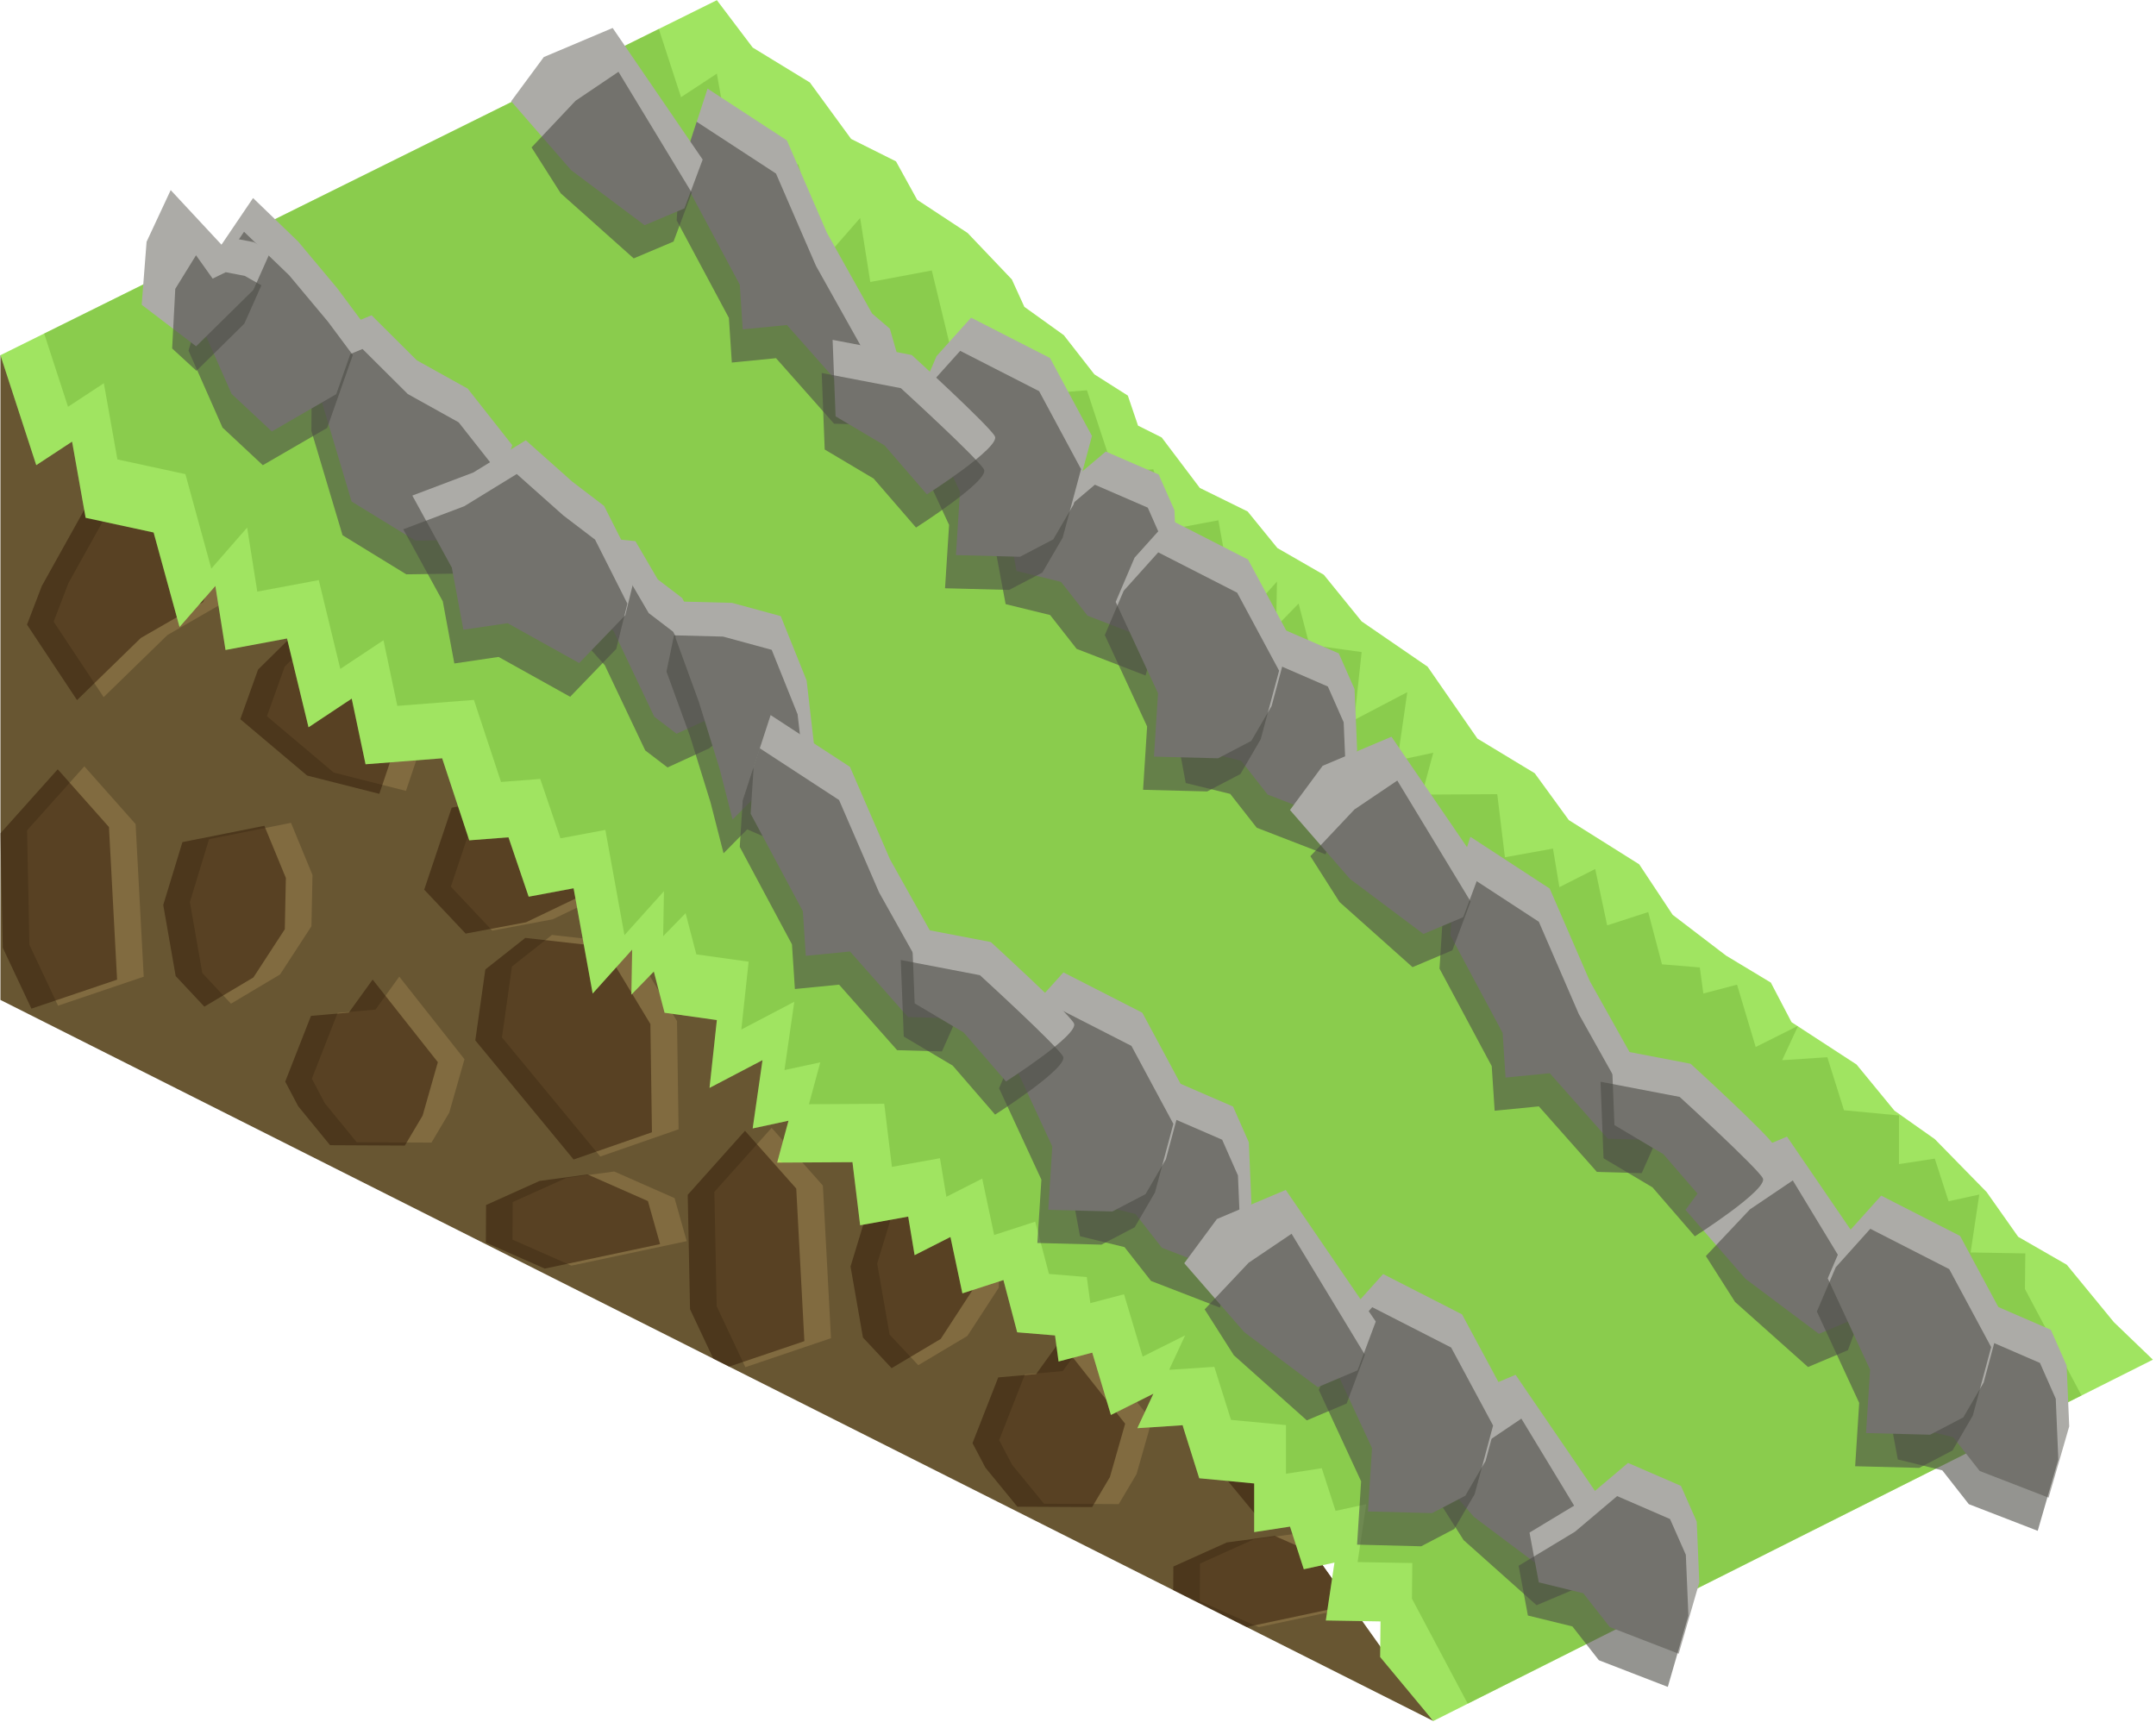 <?xml version="1.0" encoding="UTF-8" standalone="no"?><!DOCTYPE svg PUBLIC "-//W3C//DTD SVG 1.1//EN" "http://www.w3.org/Graphics/SVG/1.1/DTD/svg11.dtd"><svg width="100%" height="100%" viewBox="0 0 323 258" version="1.1" xmlns="http://www.w3.org/2000/svg" xmlns:xlink="http://www.w3.org/1999/xlink" xml:space="preserve" xmlns:serif="http://www.serif.com/" style="fill-rule:evenodd;clip-rule:evenodd;stroke-linejoin:round;stroke-miterlimit:1.414;"><g id="Grass_Ramp_LeftUp_low-angle2"><g id="Grass_Ramp_LeftUp_low-angle1"><path d="M107.397,106.89l107.331,150.97l-214.662,-108.037l0,-96.598l107.331,53.665Z" style="fill:#685632;"/><clipPath id="_clip1"><path d="M107.397,106.89l107.331,150.97l-214.662,-108.037l0,-96.598l107.331,53.665Z"/></clipPath><g clip-path="url(#_clip1)"><path d="M89.927,173.287l11.734,-4.08l-0.235,-16.22l-6.989,-11.582l-11.749,-1.319l-5.987,4.725l-1.504,10.627l14.73,17.849" style="fill:#816b40;"/><path d="M85.605,189.635l17.273,-3.671l-1.819,-6.447l-9.043,-3.99l-7.195,0.974l-8.011,3.609l-0.029,5.632l8.824,3.893Z" style="fill:#816b40;"/><path d="M48.664,165.308l4.777,5.836l11.199,0.057l2.666,-4.497l2.28,-7.998l-9.769,-12.374l-3.564,4.939l-5.674,0.498l-3.859,9.848l1.944,3.691" style="fill:#816b40;"/><path d="M73.753,139.44l-6.21,-6.587l4.115,-12.273l9.073,-1.736l7.964,-0.801l2.763,4.188l3.721,-1.192l5.457,1.532l1.352,4.444l-6.164,3.963l-4.606,2.727l-8.414,4.037l-9.051,1.698Z" style="fill:#816b40;"/><path d="M34.603,150.385l-4.294,-4.586l-1.862,-10.647l2.871,-9.418l12.278,-2.445l3.22,7.815l-0.16,7.685l-4.698,7.216l-7.355,4.38Z" style="fill:#816b40;"/><path d="M15.53,104.457l-7.494,-11.309l2.215,-5.783l10.317,-18.523c0,0 7.679,6.584 10.234,6.868c2.555,0.284 7.574,5.082 7.574,5.082l-3.96,8.979l-9.329,5.376l-9.557,9.31Z" style="fill:#816b40;"/><path d="M60.819,118.499l-10.819,-2.741l-10.011,-8.444l2.663,-7.435l5.35,-5.277l7.762,2.587l4.722,5.79l3.252,6.875l-2.919,8.645" style="fill:#816b40;"/><path d="M4.055,124.414l8.582,-9.593l7.678,8.655l1.217,22.864l-12.833,4.344l-4.295,-9.13l-0.349,-17.14" style="fill:#816b40;"/><path d="M81.615,190.078l17.273,-3.67l-1.819,-6.448l-9.043,-3.989l-7.195,0.973l-8.011,3.609l-0.029,5.633l8.824,3.892Zm4.322,-16.347l-14.73,-17.849l1.504,-10.627l5.987,-4.726l11.749,1.32l6.989,11.581l0.235,16.221l-11.734,4.08Zm-41.263,-7.98l-1.944,-3.691l3.859,-9.847l5.674,-0.498l3.564,-4.94l9.769,12.374l-2.28,7.998l-2.666,4.498l-11.199,-0.057l-4.777,-5.837Zm-44.608,-40.894l8.581,-9.592l7.678,8.654l1.217,22.864l-12.833,4.344l-4.295,-9.129l-0.348,-17.141Zm30.547,25.971l-4.294,-4.585l-1.862,-10.648l2.871,-9.417l12.278,-2.446l3.22,7.815l-0.16,7.685l-4.698,7.217l-7.355,4.379Zm39.15,-10.944l-6.21,-6.587l4.115,-12.274l9.073,-1.735l7.964,-0.802l2.763,4.188l3.721,-1.192l5.457,1.533l1.352,4.444l-6.164,3.963l-4.606,2.727l-8.414,4.037l-9.051,1.698Zm-12.934,-20.941l-10.819,-2.742l-10.011,-8.443l2.663,-7.436l5.35,-5.277l7.762,2.587l4.722,5.79l3.252,6.875l-2.919,8.646Zm-45.289,-14.043l-7.494,-11.309l2.215,-5.782l10.317,-18.523c0,0 7.679,6.583 10.234,6.868c2.555,0.284 7.574,5.082 7.574,5.082l-3.96,8.979l-9.329,5.375l-9.557,9.31Z" style="fill:#311807;fill-opacity:0.5;"/><path d="M192.892,227.453l11.734,-4.08l-0.235,-16.22l-6.989,-11.582l-11.749,-1.32l-5.987,4.726l-1.503,10.627l14.729,17.849" style="fill:#816b40;"/><path d="M188.57,243.801l17.273,-3.671l-1.819,-6.447l-9.043,-3.99l-7.195,0.973l-8.01,3.61l-0.029,5.632l8.823,3.893Z" style="fill:#816b40;"/><path d="M151.629,219.473l4.778,5.837l11.198,0.057l2.666,-4.498l2.28,-7.997l-9.769,-12.374l-3.564,4.939l-5.674,0.498l-3.859,9.848l1.944,3.69" style="fill:#816b40;"/><path d="M176.719,193.606l-6.211,-6.587l4.115,-12.273l9.073,-1.736l7.964,-0.801l2.763,4.187l3.721,-1.191l5.457,1.532l1.352,4.444l-6.164,3.963l-4.606,2.727l-8.414,4.037l-9.05,1.698Z" style="fill:#816b40;"/><path d="M137.568,204.551l-4.294,-4.586l-1.862,-10.647l2.871,-9.418l12.278,-2.445l3.22,7.814l-0.16,7.686l-4.698,7.216l-7.355,4.38Z" style="fill:#816b40;"/><path d="M118.495,158.623l-7.494,-11.31l2.215,-5.782l10.317,-18.523c0,0 7.679,6.584 10.234,6.868c2.556,0.284 7.574,5.082 7.574,5.082l-3.96,8.979l-9.329,5.376l-9.557,9.31Z" style="fill:#816b40;"/><path d="M163.784,172.665l-10.819,-2.741l-10.011,-8.444l2.663,-7.435l5.35,-5.277l7.762,2.587l4.722,5.789l3.252,6.875l-2.919,8.646" style="fill:#816b40;"/><path d="M107.021,178.58l8.581,-9.593l7.678,8.654l1.217,22.864l-12.832,4.345l-4.296,-9.13l-0.348,-17.14" style="fill:#816b40;"/><path d="M184.58,244.244l17.273,-3.67l-1.819,-6.448l-9.042,-3.989l-7.196,0.973l-8.01,3.609l-0.029,5.633l8.823,3.892Zm4.322,-16.347l-14.729,-17.849l1.503,-10.628l5.987,-4.725l11.749,1.32l6.989,11.581l0.235,16.221l-11.734,4.08Zm-41.263,-7.98l-1.944,-3.691l3.859,-9.847l5.674,-0.498l3.564,-4.94l9.77,12.374l-2.281,7.998l-2.666,4.498l-11.198,-0.058l-4.778,-5.836Zm-44.608,-40.894l8.581,-9.593l7.678,8.655l1.217,22.864l-12.832,4.344l-4.296,-9.129l-0.348,-17.141Zm30.547,25.971l-4.294,-4.586l-1.862,-10.647l2.871,-9.418l12.278,-2.445l3.22,7.815l-0.16,7.685l-4.698,7.216l-7.355,4.38Zm39.151,-10.945l-6.211,-6.586l4.115,-12.274l9.073,-1.735l7.964,-0.802l2.763,4.188l3.721,-1.192l5.457,1.532l1.352,4.445l-6.164,3.962l-4.606,2.728l-8.414,4.037l-9.05,1.697Zm-12.935,-20.94l-10.819,-2.742l-10.011,-8.443l2.663,-7.436l5.35,-5.277l7.762,2.587l4.722,5.79l3.252,6.875l-2.919,8.646Zm-45.289,-14.043l-7.494,-11.309l2.215,-5.782l10.317,-18.523c0,0 7.679,6.583 10.234,6.867c2.556,0.285 7.574,5.082 7.574,5.082l-3.96,8.98l-9.329,5.375l-9.557,9.31Z" style="fill:#311807;fill-opacity:0.5;"/></g><path d="M0.066,53.225l5.366,16.472l5.367,-3.528l2.029,11.413l10.187,2.204l3.883,14.159l5.367,-6.149l1.521,9.592l9.212,-1.723l3.224,13.308l6.47,-4.296l2.074,9.835l11.476,-0.895l4.059,12.292l5.877,-0.453l3.024,8.898l6.729,-1.259l2.86,15.768l5.919,-6.584l-0.119,6.743l3.361,-3.451l1.61,6.171l7.835,1.097l-1.098,10.164l7.937,-4.159l-1.473,10.232l5.367,-1.155l-1.699,6.276l11.281,-0.066l1.151,9.453l7.198,-1.297l0.961,5.78l5.367,-2.725l1.791,8.447l6.149,-1.994l2.062,7.828l5.668,0.471l0.529,3.905l5.048,-1.327l2.793,9.337l6.366,-3.183l-2.404,5.164l6.771,-0.445l2.5,7.947l8.233,0.779l0,7.291l5.367,-0.827l2.066,6.39l4.597,-1.002l-1.297,8.675l8.197,0.142l-0.057,5.338l7.96,9.582l107.802,-54.136l-5.837,-5.612l-7.062,-8.609l-7.278,-4.186l-4.729,-6.706l-7.764,-7.931l-6.048,-4.264l-5.678,-6.917l-9.74,-6.344l-3.098,-5.928l-6.698,-4.036l-8.009,-6.119l-5.015,-7.568l-10.543,-6.625l-5.107,-7.017l-8.591,-5.198l-7.46,-10.77l-9.878,-6.783l-5.668,-6.987l-6.958,-4.006l-4.454,-5.477l-7.165,-3.529l-5.71,-7.561l-3.548,-1.774l-1.527,-4.501l-5.016,-3.187l-4.581,-5.871l-5.908,-4.242l-1.872,-4.105l-6.625,-6.959l-7.561,-4.976l-3.172,-5.757l-6.722,-3.361l-6.177,-8.455l-8.568,-5.236l-5.366,-7.097l-107.331,53.195Z" style="fill:#b4e164;"/><clipPath id="_clip2"><path d="M0.066,53.225l5.366,16.472l5.367,-3.528l2.029,11.413l10.187,2.204l3.883,14.159l5.367,-6.149l1.521,9.592l9.212,-1.723l3.224,13.308l6.47,-4.296l2.074,9.835l11.476,-0.895l4.059,12.292l5.877,-0.453l3.024,8.898l6.729,-1.259l2.86,15.768l5.919,-6.584l-0.119,6.743l3.361,-3.451l1.61,6.171l7.835,1.097l-1.098,10.164l7.937,-4.159l-1.473,10.232l5.367,-1.155l-1.699,6.276l11.281,-0.066l1.151,9.453l7.198,-1.297l0.961,5.78l5.367,-2.725l1.791,8.447l6.149,-1.994l2.062,7.828l5.668,0.471l0.529,3.905l5.048,-1.327l2.793,9.337l6.366,-3.183l-2.404,5.164l6.771,-0.445l2.5,7.947l8.233,0.779l0,7.291l5.367,-0.827l2.066,6.39l4.597,-1.002l-1.297,8.675l8.197,0.142l-0.057,5.338l7.96,9.582l107.802,-54.136l-5.837,-5.612l-7.062,-8.609l-7.278,-4.186l-4.729,-6.706l-7.764,-7.931l-6.048,-4.264l-5.678,-6.917l-9.74,-6.344l-3.098,-5.928l-6.698,-4.036l-8.009,-6.119l-5.015,-7.568l-10.543,-6.625l-5.107,-7.017l-8.591,-5.198l-7.46,-10.77l-9.878,-6.783l-5.668,-6.987l-6.958,-4.006l-4.454,-5.477l-7.165,-3.529l-5.71,-7.561l-3.548,-1.774l-1.527,-4.501l-5.016,-3.187l-4.581,-5.871l-5.908,-4.242l-1.872,-4.105l-6.625,-6.959l-7.561,-4.976l-3.172,-5.757l-6.722,-3.361l-6.177,-8.455l-8.568,-5.236l-5.366,-7.097l-107.331,53.195Z"/></clipPath><g clip-path="url(#_clip2)"><path d="M118.13,174.957l-142.424,-119.815l142.424,-71.212l222.314,226.937l-125.716,52.124l-96.598,-88.034Z" style="fill:#2ff750;fill-opacity:0.15;"/><path d="M96.909,-1.16l5.121,15.718l5.367,-3.528l2.029,11.413l10.187,2.204l3.883,14.159l5.367,-6.149l1.521,9.592l9.212,-1.723l3.224,13.308l6.47,-4.296l2.074,9.835l11.477,-0.895l4.059,12.292l5.876,-0.453l3.024,8.898l6.729,-1.259l2.86,15.768l5.919,-6.584l-0.119,6.743l3.361,-3.451l1.61,6.171l7.835,1.097l-1.098,10.164l7.937,-4.159l-1.473,10.232l5.367,-1.155l-1.699,6.276l11.281,-0.066l1.151,9.453l7.198,-1.297l0.961,5.78l5.367,-2.725l1.791,8.447l6.149,-1.994l2.062,7.828l5.668,0.471l0.53,3.905l5.048,-1.327l2.792,9.337l6.367,-3.183l-2.405,5.164l6.771,-0.445l2.5,7.947l8.233,0.779l0,7.291l5.367,-0.827l2.066,6.39l4.597,-1.002l-1.297,8.675l8.197,0.142l-0.057,5.338l10.097,19.011l21.409,-9.117l5.287,5.027l-118.535,50.483l-10.097,-19.011l0.057,-5.338l-8.197,-0.142l1.297,-8.675l-4.597,1.002l-2.066,-6.39l-5.367,0.827l0,-7.291l-8.233,-0.779l-2.5,-7.947l-6.771,0.445l2.404,-5.164l-6.366,3.183l-2.793,-9.337l-5.048,1.326l-0.529,-3.904l-5.668,-0.471l-2.062,-7.828l-6.149,1.994l-1.791,-8.447l-5.367,2.725l-0.961,-5.78l-7.198,1.297l-1.151,-9.454l-11.281,0.067l1.699,-6.276l-5.367,1.155l1.473,-10.232l-7.937,4.159l1.098,-10.164l-7.835,-1.097l-1.61,-6.171l-3.361,3.451l0.118,-6.743l-5.918,6.584l-2.86,-15.768l-6.729,1.259l-3.024,-8.898l-5.877,0.453l-4.059,-12.293l-11.476,0.896l-2.074,-9.835l-6.47,4.296l-3.224,-13.308l-9.212,1.723l-1.521,-9.592l-5.367,6.148l-3.883,-14.158l-10.187,-2.204l-2.029,-11.413l-5.367,3.527l-5.366,-16.471l92.084,-45.639Z" style="fill:#62a02a;fill-opacity:0.35;"/></g></g><g id="Way_Ramp_Up_low2"><g><path d="M48.001,59.504l0.075,-9.126l7.588,-3.14l6.783,6.749l7.62,4.239l6.676,8.476l-4.917,14.15l-9.601,0.149l-9.552,-5.858l-4.672,-15.639Z" style="fill:#acaba7;"/><path d="M46.647,64.556l0.075,-9.126l7.589,-3.14l6.782,6.749l7.62,4.239l6.676,8.475l-4.916,14.151l-9.602,0.149l-9.552,-5.858l-4.672,-15.639Z" style="fill:#4e4d47;fill-opacity:0.6;"/><path d="M54.209,48.144l-3.835,10.914l-9.647,5.592l-6.035,-5.634l-5.096,-11.538l2.927,-9.841l5.388,-7.964l6.766,6.525l5.827,6.968l3.705,4.978" style="fill:#acaba7;"/><path d="M52.855,53.196l-3.835,10.913l-9.646,5.592l-6.036,-5.634l-5.096,-11.537l2.927,-9.842l5.389,-7.964l6.766,6.526l5.826,6.968l3.705,4.978" style="fill:#4e4d47;fill-opacity:0.6;"/><path d="M40.515,37.697l-2.559,5.746l-8.572,8.444l-8.157,-6.223l0.733,-9.435l3.613,-7.745l7.638,8.21l1.96,-0.96l2.844,0.546l2.5,1.417Z" style="fill:#acaba7;"/><path d="M39.162,42.749l-2.56,5.746l-7.168,7.067l-3.644,-3.35l0.468,-8.931l3.108,-5.034l2.492,3.499l1.959,-0.96l2.844,0.546l2.501,1.417Z" style="fill:#4e4d47;fill-opacity:0.6;"/><path d="M98.02,107.389l-6.063,-12.77l-6.416,-7.211l0.028,-3.394l0.034,-4.21l4.794,0.794l4.796,0.484l3.347,5.728l3.66,2.792l2.484,4.759l4.708,11.244l-1.808,1.478l-6.224,2.854l-3.34,-2.548Z" style="fill:#acaba7;"/><path d="M96.667,112.44l-6.063,-12.77l-6.417,-7.21l0.028,-3.394l0.035,-4.211l4.793,0.794l4.797,0.485l3.347,5.728l3.659,2.792l2.485,4.759l4.708,11.243l-1.808,1.478l-6.224,2.854l-3.34,-2.548Z" style="fill:#4e4d47;fill-opacity:0.6;"/><path d="M120.846,101.972l-3.88,-9.658l-7.289,-1.984l-7.344,-0.191l-1.13,5.432l3.513,9.647l3.09,9.973l1.946,7.607l3.544,-3.589l3.391,1.475l4.534,-1.449l1.266,-3.041l-1.641,-14.222" style="fill:#acaba7;"/><path d="M119.492,107.023l-3.88,-9.657l-7.288,-1.984l-7.345,-0.191l-1.129,5.432l3.512,9.647l3.091,9.973l1.946,7.607l3.543,-3.589l3.391,1.474l4.534,-1.448l1.266,-3.041l-1.641,-14.223" style="fill:#4e4d47;fill-opacity:0.6;"/><path d="M85.733,72.166l-6.961,-6.196l-7.866,4.829l-9.133,3.453l5.915,10.795l1.73,9.31l6.628,-0.981l10.726,5.972l6.907,-7.171l1.662,-6.789l-4.838,-9.582l-4.77,-3.64Z" style="fill:#acaba7;"/><path d="M84.379,77.218l-6.961,-6.196l-7.866,4.828l-9.132,3.454l5.915,10.794l1.73,9.311l6.628,-0.981l10.725,5.972l6.907,-7.171l1.663,-6.79l-4.838,-9.582l-4.771,-3.639Z" style="fill:#4e4d47;fill-opacity:0.6;"/><path d="M187.094,171.159l0.386,9.111l-3.086,10.681l-10.324,-3.994l-3.973,-5.069l-6.664,-1.633l-1.39,-7.457l8.453,-5.104l6.308,-5.332l7.924,3.437l2.366,5.36Z" style="fill:#acaba7;"/><path d="M185.463,176.127l0.386,9.112l-3.087,10.681l-10.324,-3.994l-3.973,-5.069l-6.664,-1.633l-1.39,-7.457l8.454,-5.105l6.307,-5.331l7.924,3.437l2.367,5.359Z" style="fill:#4e4d47;fill-opacity:0.6;"/><path d="M177.42,163.425l-6.284,-11.686l-11.823,-6.042l-5.178,5.764l-2.828,6.632l6.341,13.689l-0.606,9.489l9.604,0.248l4.975,-2.602l3.043,-5.219l2.756,-10.273Z" style="fill:#acaba7;"/><path d="M175.788,168.394l-6.284,-11.686l-11.823,-6.042l-5.178,5.764l-2.828,6.632l6.341,13.689l-0.606,9.489l9.604,0.248l4.976,-2.602l3.042,-5.22l2.756,-10.272Z" style="fill:#4e4d47;fill-opacity:0.6;"/><path d="M240.536,225.707l-2.731,7.316l-5.969,2.522l-11.005,-8.248l-8.984,-10.326l4.89,-6.623l10.314,-4.359l13.485,19.718Z" style="fill:#acaba7;"/><path d="M238.905,230.675l-2.732,7.316l-5.968,2.523l-10.934,-9.753l-4.371,-6.875l6.595,-6.992l6.428,-4.338l10.982,18.119Z" style="fill:#4e4d47;fill-opacity:0.6;"/><path d="M254.194,227.991l0.386,9.112l-3.087,10.681l-10.324,-3.994l-3.973,-5.069l-6.664,-1.633l-1.39,-7.457l8.454,-5.104l6.307,-5.332l7.924,3.437l2.367,5.359Z" style="fill:#acaba7;"/><path d="M252.562,232.96l0.386,9.112l-3.087,10.681l-10.324,-3.995l-3.973,-5.069l-6.664,-1.632l-1.39,-7.457l8.454,-5.105l6.307,-5.331l7.924,3.437l2.367,5.359Z" style="fill:#4e4d47;fill-opacity:0.6;"/><path d="M225.319,208.622l-6.284,-11.686l-11.823,-6.042l-5.178,5.764l-2.828,6.632l6.341,13.689l-0.606,9.489l9.603,0.248l4.976,-2.602l3.042,-5.22l2.757,-10.272Z" style="fill:#acaba7;"/><path d="M223.687,213.59l-6.284,-11.686l-11.823,-6.042l-5.178,5.765l-2.828,6.632l6.341,13.689l-0.606,9.489l9.604,0.248l4.975,-2.603l3.043,-5.219l2.756,-10.273Z" style="fill:#4e4d47;fill-opacity:0.6;"/><path d="M133.328,128.738l-5.992,-13.836l-11.886,-7.76l-2.548,7.829l-0.444,6.95l7.822,14.608l0.438,6.689l6.622,-0.654l8.695,9.818l6.713,0.185l1.66,-3.727l-1.647,-5.724l-2.652,-2.267l-6.781,-12.111" style="fill:#acaba7;"/><path d="M131.696,133.707l-5.992,-13.836l-11.886,-7.76l-2.548,7.829l-0.444,6.95l7.822,14.608l0.438,6.689l6.622,-0.654l8.695,9.817l6.713,0.186l1.66,-3.727l-1.647,-5.724l-2.652,-2.267l-6.781,-12.111" style="fill:#4e4d47;fill-opacity:0.6;"/><path d="M160.887,153.317c-0.916,-1.64 -12.449,-12.17 -12.449,-12.17l-11.857,-2.272l0.448,11.464l7.334,4.356l6.348,7.339c0,0 11.093,-7.077 10.176,-8.717Z" style="fill:#acaba7;"/><path d="M159.256,158.286c-0.917,-1.641 -12.45,-12.17 -12.45,-12.17l-11.857,-2.272l0.448,11.464l7.334,4.356l6.348,7.339c0,0 11.093,-7.077 10.177,-8.717Z" style="fill:#4e4d47;fill-opacity:0.6;"/><path d="M206.11,198.007l-2.731,7.316l-5.969,2.523l-11.005,-8.249l-8.985,-10.325l4.891,-6.623l10.314,-4.359l13.485,19.717Z" style="fill:#acaba7;"/><path d="M204.478,202.976l-2.731,7.316l-5.969,2.523l-10.933,-9.753l-4.371,-6.875l6.595,-6.992l6.427,-4.338l10.982,18.119Z" style="fill:#4e4d47;fill-opacity:0.6;"/></g><g><path d="M175.951,76.453l0.386,9.112l-3.087,10.681l-10.323,-3.994l-3.973,-5.069l-6.665,-1.633l-1.389,-7.457l8.453,-5.104l6.308,-5.332l7.923,3.437l2.367,5.359Z" style="fill:#acaba7;"/><path d="M174.319,81.422l0.386,9.112l-3.086,10.681l-10.324,-3.995l-3.973,-5.069l-6.665,-1.632l-1.389,-7.457l8.453,-5.105l6.308,-5.331l7.924,3.437l2.366,5.359Z" style="fill:#4e4d47;fill-opacity:0.6;"/><path d="M163.591,65.326l-6.284,-11.686l-11.824,-6.042l-5.177,5.764l-2.829,6.632l6.341,13.689l-0.606,9.489l9.604,0.248l4.976,-2.602l3.042,-5.22l2.757,-10.272Z" style="fill:#acaba7;"/><path d="M161.959,70.294l-6.284,-11.685l-11.823,-6.042l-5.178,5.764l-2.829,6.632l6.341,13.689l-0.606,9.489l9.604,0.248l4.976,-2.602l3.042,-5.22l2.757,-10.273Z" style="fill:#4e4d47;fill-opacity:0.6;"/><path d="M123.88,34.872l-5.992,-13.836l-11.886,-7.76l-2.548,7.829l-0.444,6.95l7.821,14.607l0.439,6.69l6.622,-0.655l8.695,9.818l6.713,0.185l1.66,-3.726l-1.647,-5.725l-2.653,-2.266l-6.78,-12.111" style="fill:#acaba7;"/><path d="M122.248,39.841l-5.992,-13.837l-11.886,-7.759l-2.548,7.829l-0.444,6.949l7.822,14.608l0.438,6.69l6.622,-0.655l8.695,9.818l6.713,0.185l1.66,-3.726l-1.647,-5.725l-2.652,-2.267l-6.781,-12.11" style="fill:#4e4d47;fill-opacity:0.6;"/><path d="M149.043,65.36c-0.916,-1.64 -12.45,-12.17 -12.45,-12.17l-11.856,-2.271l0.448,11.463l7.333,4.356l6.349,7.339c0,0 11.093,-7.077 10.176,-8.717Z" style="fill:#acaba7;"/><path d="M147.411,70.329c-0.916,-1.64 -12.45,-12.17 -12.45,-12.17l-11.856,-2.272l0.448,11.464l7.333,4.356l6.349,7.339c0,0 11.093,-7.077 10.176,-8.717Z" style="fill:#4e4d47;fill-opacity:0.6;"/><path d="M105.27,23.908l-2.732,7.316l-5.968,2.523l-11.006,-8.249l-8.984,-10.325l4.89,-6.623l10.314,-4.359l13.486,19.717Z" style="fill:#acaba7;"/><path d="M103.638,28.877l-2.731,7.316l-5.969,2.523l-10.934,-9.753l-4.371,-6.875l6.595,-6.992l6.428,-4.338l10.982,18.119Z" style="fill:#4e4d47;fill-opacity:0.6;"/><path d="M202.933,103.254l0.386,9.112l-3.087,10.681l-10.323,-3.994l-3.973,-5.069l-6.665,-1.633l-1.389,-7.457l8.453,-5.104l6.308,-5.332l7.923,3.437l2.367,5.359Z" style="fill:#acaba7;"/><path d="M201.301,108.223l0.386,9.112l-3.086,10.681l-10.324,-3.995l-3.973,-5.069l-6.665,-1.632l-1.389,-7.457l8.453,-5.105l6.308,-5.331l7.924,3.437l2.366,5.359Z" style="fill:#4e4d47;fill-opacity:0.6;"/><path d="M193.259,95.521l-6.284,-11.686l-11.823,-6.042l-5.178,5.764l-2.828,6.632l6.34,13.689l-0.605,9.489l9.603,0.248l4.976,-2.602l3.042,-5.22l2.757,-10.272Z" style="fill:#acaba7;"/><path d="M191.627,100.489l-6.284,-11.686l-11.823,-6.042l-5.178,5.765l-2.828,6.632l6.341,13.689l-0.606,9.489l9.603,0.248l4.976,-2.602l3.042,-5.22l2.757,-10.273Z" style="fill:#4e4d47;fill-opacity:0.6;"/><path d="M281.201,190.018l-2.732,7.316l-5.968,2.523l-11.006,-8.249l-8.984,-10.326l4.89,-6.622l10.314,-4.359l13.486,19.717Z" style="fill:#acaba7;"/><path d="M279.569,194.987l-2.731,7.316l-5.969,2.523l-10.934,-9.753l-4.371,-6.875l6.595,-6.992l6.428,-4.339l10.982,18.12Z" style="fill:#4e4d47;fill-opacity:0.6;"/><path d="M309.612,204.606l0.386,9.112l-3.086,10.681l-10.324,-3.995l-3.973,-5.068l-6.664,-1.633l-1.39,-7.457l8.453,-5.105l6.308,-5.331l7.924,3.437l2.366,5.359Z" style="fill:#acaba7;"/><path d="M307.981,209.575l0.386,9.111l-3.087,10.681l-10.324,-3.994l-3.973,-5.069l-6.664,-1.632l-1.39,-7.457l8.454,-5.105l6.307,-5.331l7.924,3.437l2.367,5.359Z" style="fill:#4e4d47;fill-opacity:0.6;"/><path d="M299.938,196.873l-6.284,-11.686l-11.823,-6.042l-5.178,5.764l-2.828,6.632l6.341,13.689l-0.606,9.489l9.604,0.248l4.975,-2.602l3.043,-5.22l2.756,-10.272Z" style="fill:#acaba7;"/><path d="M298.306,201.841l-6.284,-11.686l-11.823,-6.042l-5.178,5.765l-2.828,6.632l6.341,13.689l-0.606,9.489l9.604,0.248l4.976,-2.603l3.042,-5.219l2.756,-10.273Z" style="fill:#4e4d47;fill-opacity:0.6;"/><path d="M238.163,146.976l-5.992,-13.836l-11.886,-7.76l-2.548,7.829l-0.444,6.95l7.822,14.608l0.438,6.689l6.622,-0.654l8.695,9.818l6.713,0.185l1.66,-3.727l-1.647,-5.724l-2.652,-2.267l-6.781,-12.111" style="fill:#acaba7;"/><path d="M236.531,151.945l-5.992,-13.836l-11.886,-7.76l-2.548,7.829l-0.444,6.95l7.822,14.608l0.438,6.689l6.622,-0.654l8.695,9.817l6.714,0.186l1.659,-3.727l-1.647,-5.724l-2.652,-2.267l-6.781,-12.111" style="fill:#4e4d47;fill-opacity:0.6;"/><path d="M265.723,171.555c-0.917,-1.64 -12.45,-12.17 -12.45,-12.17l-11.857,-2.272l0.448,11.464l7.334,4.356l6.348,7.339c0,0 11.093,-7.077 10.177,-8.717Z" style="fill:#acaba7;"/><path d="M264.091,176.523c-0.917,-1.64 -12.45,-12.169 -12.45,-12.169l-11.857,-2.272l0.448,11.463l7.334,4.357l6.349,7.339c0,0 11.092,-7.077 10.176,-8.718Z" style="fill:#4e4d47;fill-opacity:0.6;"/><path d="M221.949,130.103l-2.731,7.316l-5.969,2.523l-11.006,-8.249l-8.984,-10.326l4.891,-6.622l10.314,-4.359l13.485,19.717Z" style="fill:#acaba7;"/><path d="M220.317,135.072l-2.731,7.316l-5.969,2.523l-10.933,-9.753l-4.371,-6.875l6.595,-6.992l6.427,-4.339l10.982,18.12Z" style="fill:#4e4d47;fill-opacity:0.6;"/></g></g></g></svg>